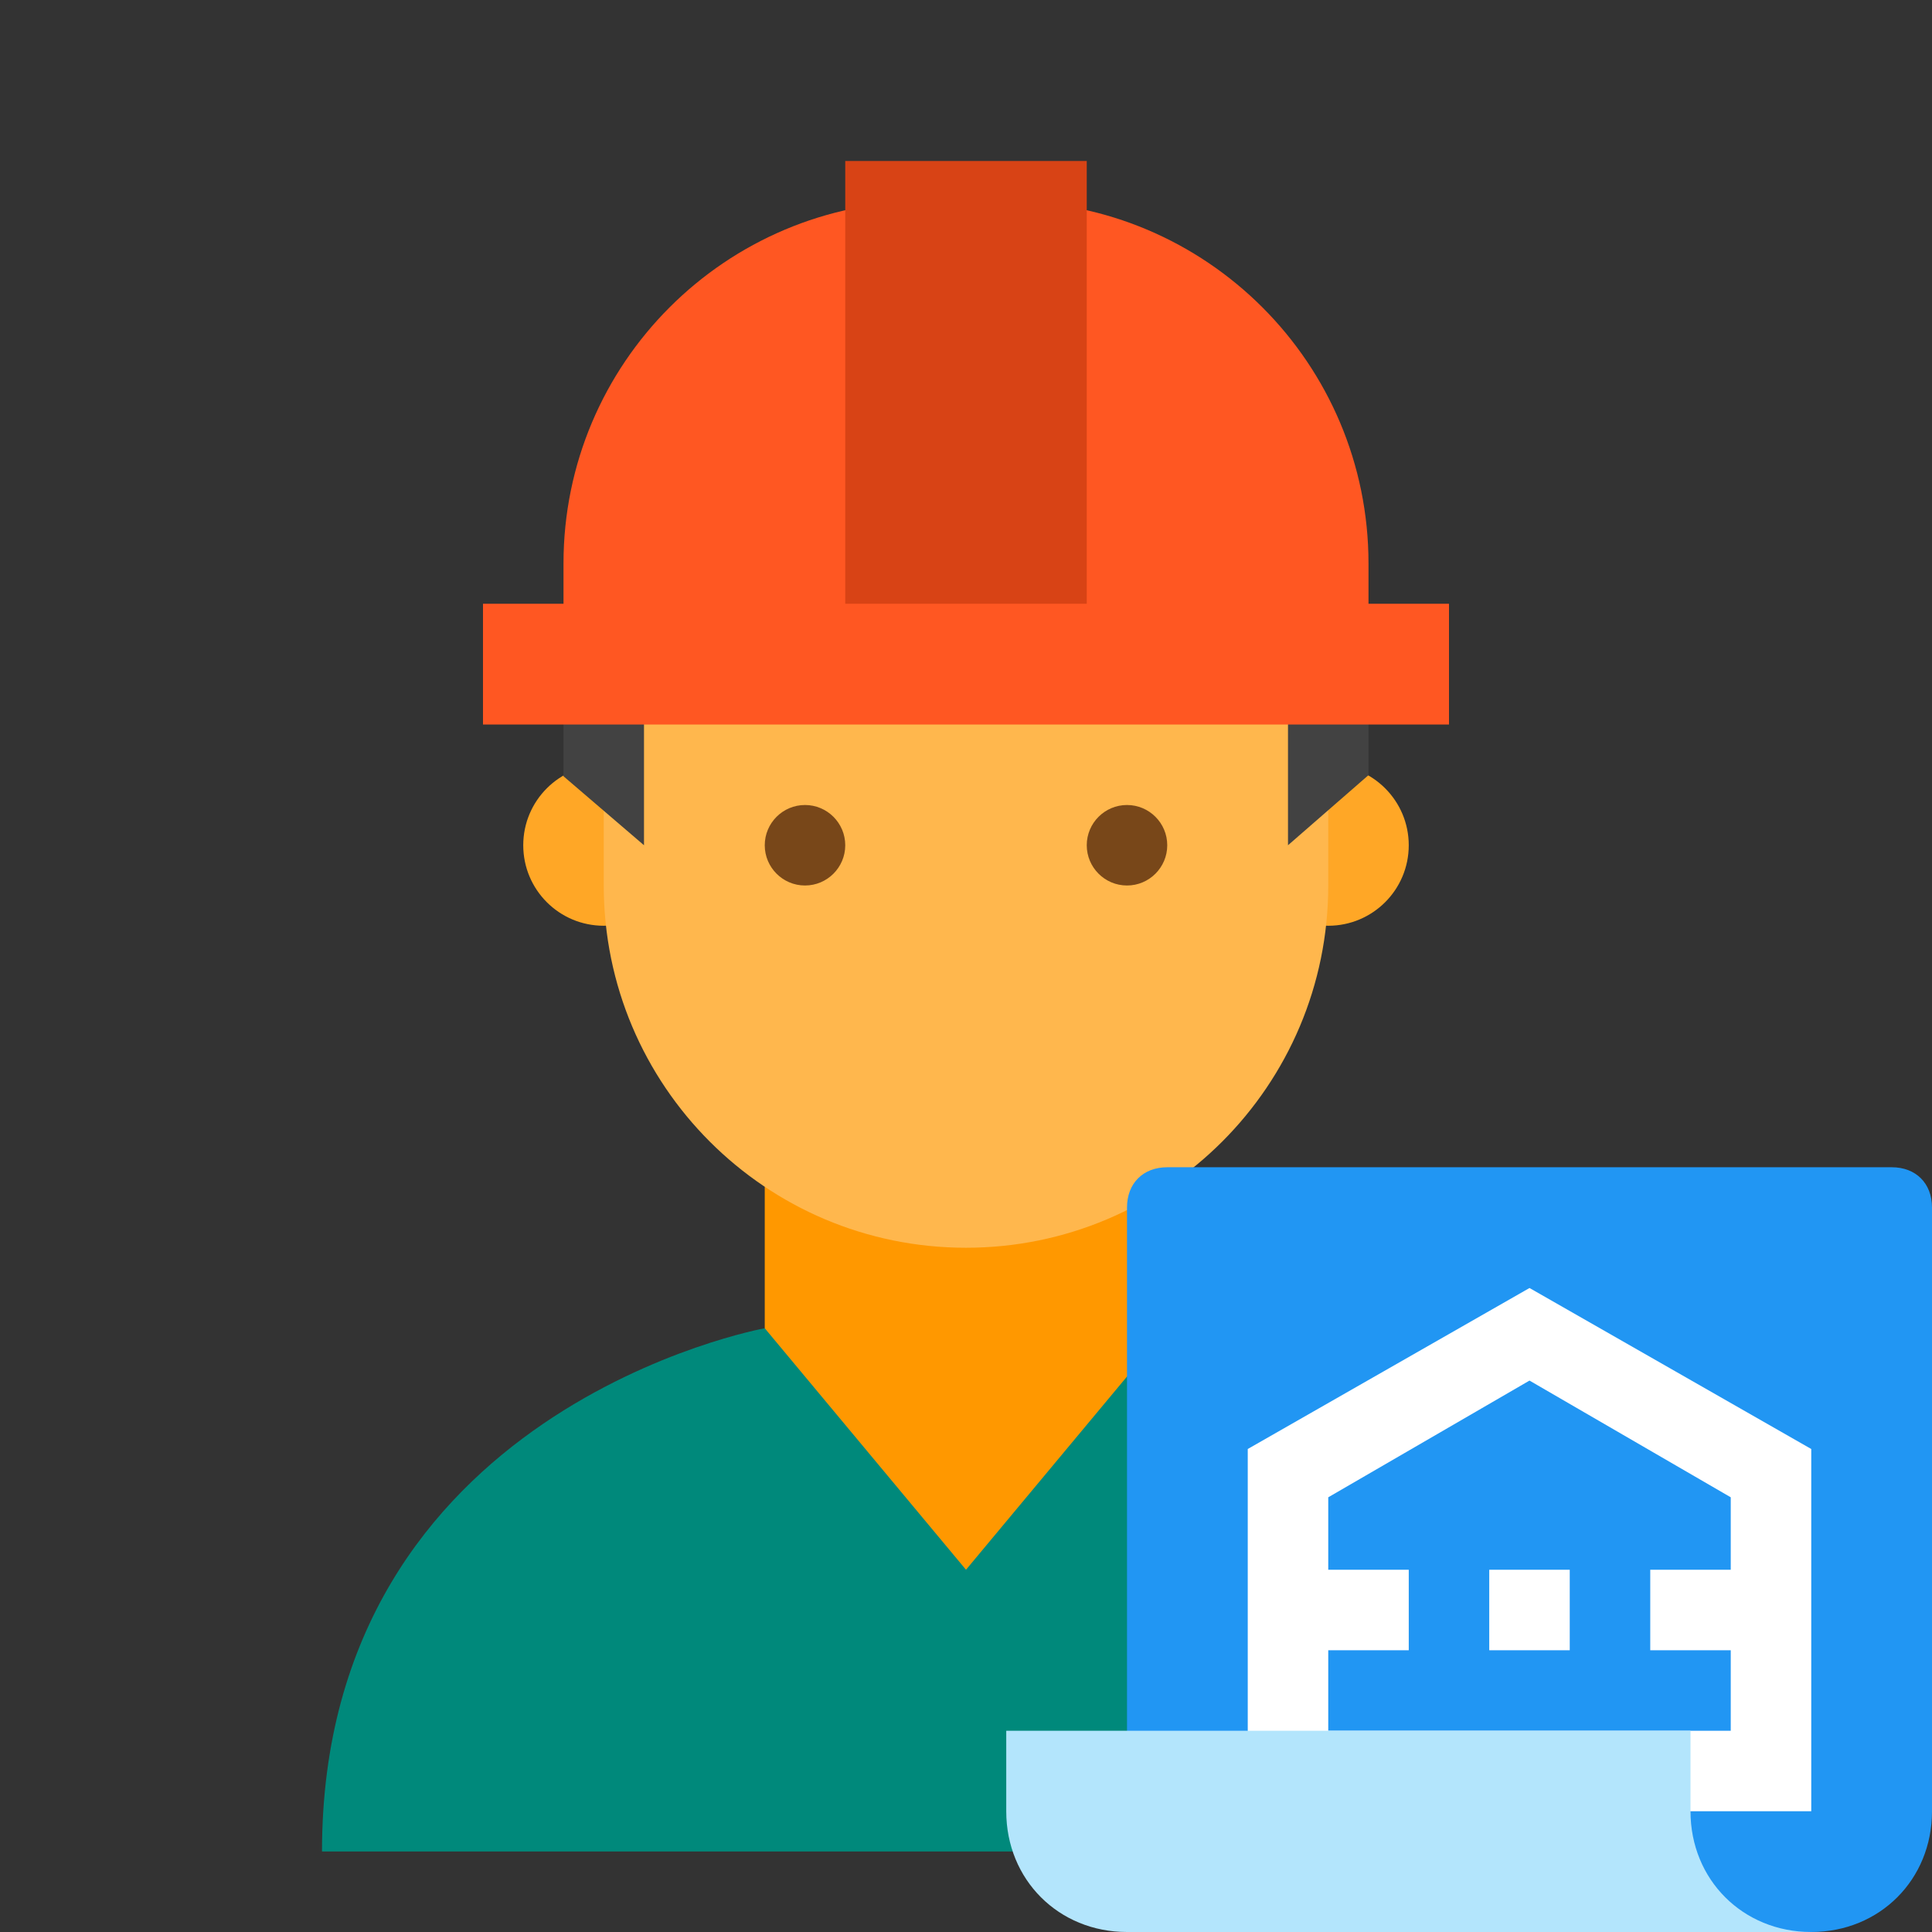 <svg xmlns="http://www.w3.org/2000/svg" viewBox="0 0 48 48"><rect x="0" y="0" width="48" height="48" fill="#333333" stroke="none"/><path fill="#00897b" d="M29,33L29,33l-5,1l-5-1c0,0-11,1.986-11,13h32C40,35.025,29,33,29,33"/><path fill="#ff9800" d="M24,39l-5-6v-6h10v6L24,39z"/><path fill="#ffa726" d="M35,21c0,1.106-0.896,2-2,2c-1.106,0-2-0.894-2-2c0-1.105,0.894-2,2-2C34.104,19,35,19.895,35,21 M17,21c0-1.105-0.896-2-2-2c-1.106,0-2,0.895-2,2c0,1.106,0.894,2,2,2C16.104,23,17,22.106,17,21"/><path fill="#ffb74d" d="M33,15c0-7.635-18-4.971-18,0v7c0,4.971,4.028,9,9,9c4.971,0,9-4.029,9-9V15z"/><path fill="#424242" d="M24,6c-6.075,0-10,4.926-10,11v2.286L16,21v-5l12-4l4,4v5l2-1.742V17c0-4.025-1.038-8.016-6-9l-1-2	H24z"/><path fill="#784719" d="M27,21c0-0.551,0.448-1,1-1s1,0.449,1,1s-0.448,1-1,1S27,21.551,27,21 M19,21c0,0.551,0.448,1,1,1	s1-0.449,1-1s-0.448-1-1-1S19,20.449,19,21"/><path fill="#ff5722" d="M34,15v-1c0-4.971-4.029-9-9-9h-2c-4.971,0-9,4.029-9,9v1h-2v3h24v-3H34z"/><path fill="#d84315" d="M21,4h6v11h-6V4z"/><path fill="#2196f3" d="M47,29H29c-0.6,0-1,0.4-1,1v18h17c1.7,0,3-1.3,3-3V30C48,29.4,47.6,29,47,29z"/><path fill="#fff" d="M38,34.3l5,2.9V43H33v-5.8L38,34.3 M38,32l-7,4v9h14v-9L38,32L38,32z"/><path fill="#b3e5fc" d="M42,45v-2H25v2c0,1.7,1.3,3,3,3h17C43.3,48,42,46.7,42,45z"/><rect width="3" height="2" x="41" y="39" fill="#fff"/><rect width="2" height="2" x="37" y="39" fill="#fff"/><rect width="3" height="2" x="32" y="39" fill="#fff"/></svg>